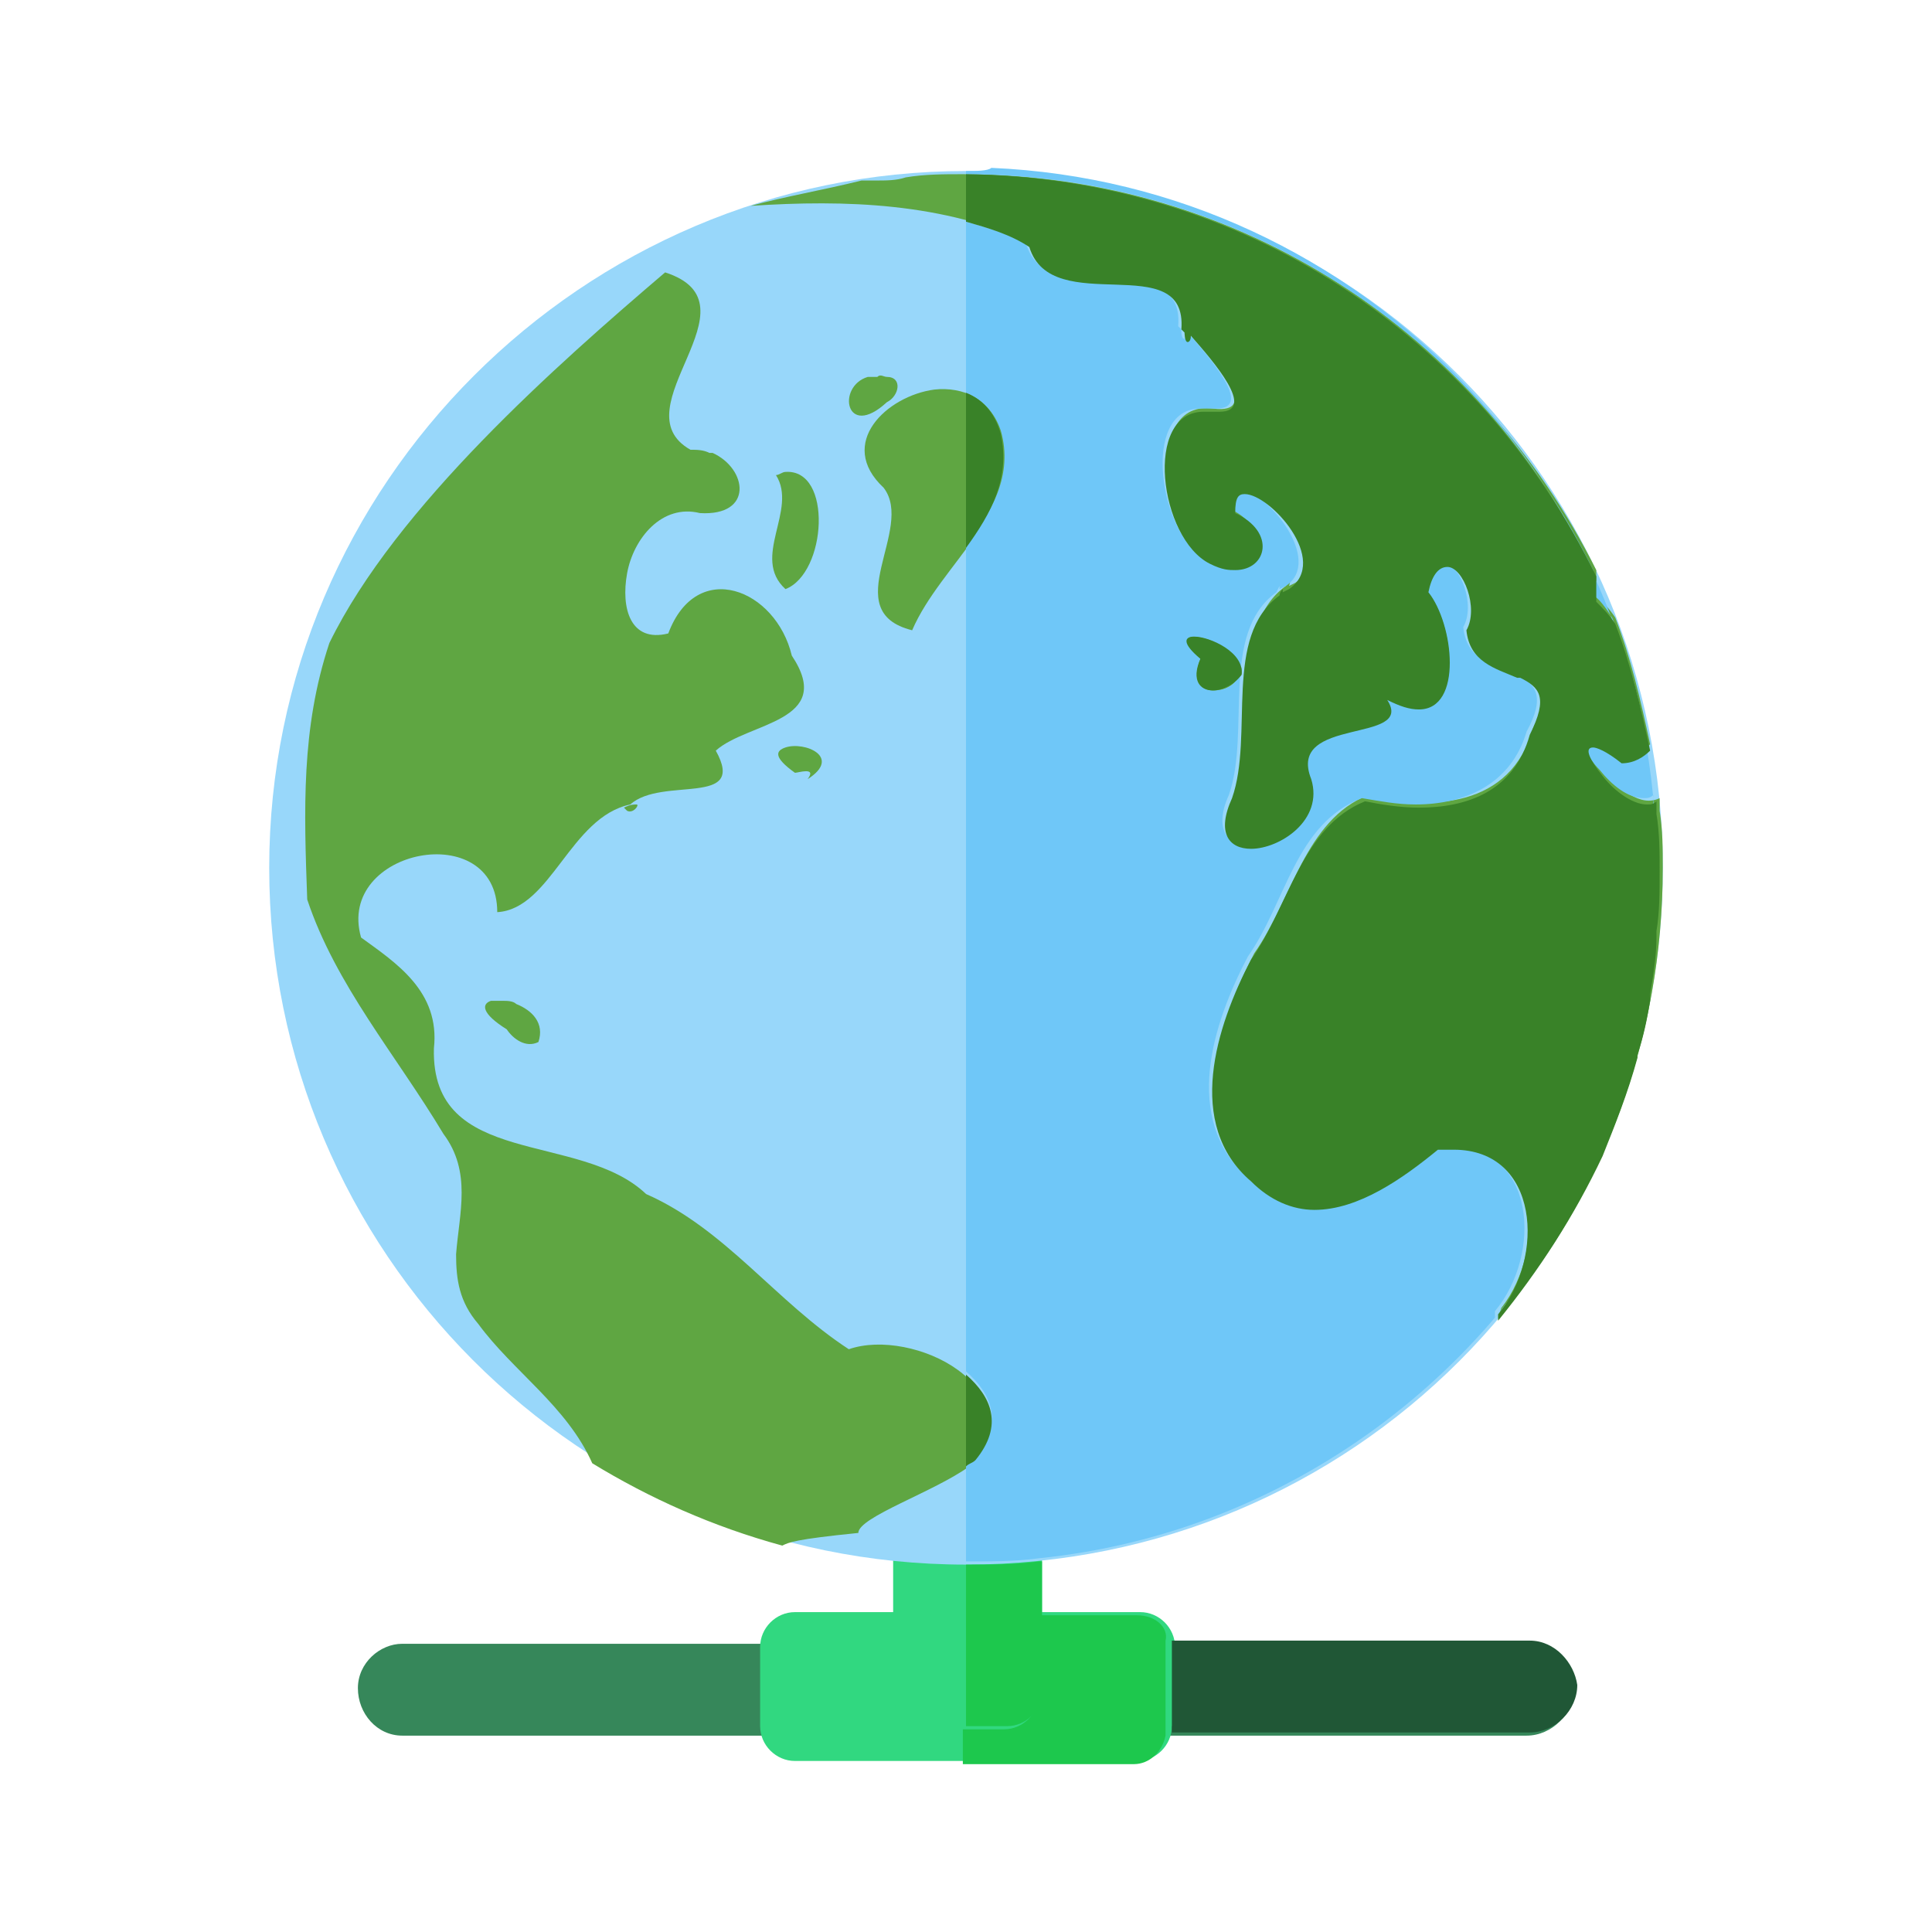 <?xml version="1.0" encoding="utf-8"?>
<!-- Generator: Adobe Illustrator 19.0.0, SVG Export Plug-In . SVG Version: 6.00 Build 0)  -->
<svg version="1.1" baseProfile="basic"
	 xmlns="http://www.w3.org/2000/svg" xmlns:xlink="http://www.w3.org/1999/xlink" x="0px" y="0px" width="61px" height="61px"
	 viewBox="0 0 61 61" xml:space="preserve">
<g>
	<path id="XMLID_30_" fill="#36875A" d="M49.7,53.3c0,0.8-0.7,1.5-1.5,1.5H12.7c-0.8,0-1.4-0.7-1.4-1.5c0-0.8,0.7-1.4,1.4-1.4h35.5
		C49.1,51.8,49.7,52.5,49.7,53.3"/>
	<path id="XMLID_29_" fill="#31D880" d="M37,54.5c0,0.6-0.5,1.1-1.1,1.1H25.1c-0.6,0-1.1-0.5-1.1-1.1V52c0-0.6,0.5-1.1,1.1-1.1h10.9
		c0.6,0,1.1,0.5,1.1,1.1V54.5"/>
	<path id="XMLID_28_" fill="#31D880" d="M31.8,47.9c0.6,0,1.1,0.5,1.1,1.1v4.5c0,0.6-0.5,1.1-1.1,1.1h-2.5c-0.6,0-1.1-0.5-1.1-1.1
		V49c0-0.6,0.5-1.1,1.1-1.1H31.8"/>
	<path id="XMLID_27_" fill="#98D7FA" d="M52.5,27.4c0,12.2-9.8,22-22,22c-12.2,0-22-9.9-22-22s9.9-22,22-22
		C42.7,5.4,52.5,15.3,52.5,27.4"/>
	<path id="XMLID_26_" fill-rule="evenodd" clip-rule="evenodd" fill="#5FA642" d="M16.3,31.7c-0.1-0.1-0.3-0.1-0.4-0.1
		c-0.1,0-0.3,0-0.4,0c-0.3,0.1-0.3,0.4,0.5,0.9c0.2,0.3,0.6,0.6,1,0.4C17.2,32.3,16.8,31.9,16.3,31.7L16.3,31.7z"/>
	<path id="XMLID_25_" fill-rule="evenodd" clip-rule="evenodd" fill="#5FA642" d="M19.7,25.5L19.7,25.5l0.1,0.1
		c0.2,0.1,0.4-0.2,0.3-0.2C20,25.4,19.9,25.4,19.7,25.5z"/>
	<path id="XMLID_24_" fill-rule="evenodd" clip-rule="evenodd" fill="#5FA642" d="M24.8,23.6c-0.3,0.1-0.4,0.3,0.3,0.8
		c0.1,0,0.7-0.2,0.4,0.2C26.6,23.9,25.4,23.4,24.8,23.6z"/>
	<path id="XMLID_23_" fill-rule="evenodd" clip-rule="evenodd" fill="#5FA642" d="M24.8,18.6c1.3-0.5,1.5-3.8,0-3.7
		c-0.1,0-0.2,0.1-0.3,0.1C25.2,16.1,23.7,17.6,24.8,18.6z"/>
	<path id="XMLID_22_" fill-rule="evenodd" clip-rule="evenodd" fill="#5FA642" d="M39.2,21.3c0.1-0.7-1-1.2-1.5-1.2
		c-0.3,0-0.3,0.2,0.2,0.7C37.4,22,38.7,22.1,39.2,21.3"/>
	<path id="XMLID_21_" fill-rule="evenodd" clip-rule="evenodd" fill="#5FA642" d="M28,12.7c0.4-0.2,0.5-0.8,0-0.8
		c-0.1,0-0.2-0.1-0.3,0c-0.1,0-0.2,0-0.3,0C26.4,12.2,26.7,13.9,28,12.7z"/>
	<path id="XMLID_20_" fill-rule="evenodd" clip-rule="evenodd" fill="#5FA642" d="M29.5,12.3c-1.5,0.2-3.1,1.7-1.6,3.1
		c1,1.3-1.5,3.9,0.9,4.5c0.9-2.1,3.5-3.8,2.9-6.3C31.3,12.6,30.4,12.2,29.5,12.3"/>
	<path id="XMLID_19_" fill="#5FA642" d="M26.8,42.6c-2.3-1.5-3.9-3.8-6.4-4.9c-2.1-2-6.8-0.8-6.7-4.6c0.2-1.8-1.2-2.7-2.3-3.5
		c-0.8-2.8,4.3-3.8,4.3-0.8c1.7-0.1,2.3-3,4.2-3.4c1-0.9,3.7,0.1,2.7-1.7c1-0.9,3.8-0.9,2.4-3c-0.5-2.1-3-3.1-3.9-0.7
		c-1.2,0.3-1.5-0.8-1.3-1.9c0.2-1.1,1.1-2.2,2.3-1.9c1.7,0.1,1.5-1.4,0.4-1.9l-0.1,0c-0.2-0.1-0.4-0.1-0.6-0.1
		c-2.3-1.3,2.3-4.6-0.8-5.6c-3.4,2.9-8.5,7.4-10.6,11.7c-0.9,2.7-0.8,5.3-0.7,8.1c0.9,2.7,2.8,4.9,4.3,7.4c0.9,1.2,0.5,2.5,0.4,3.8
		l0,0c0,0.8,0.1,1.5,0.7,2.2c1.1,1.5,2.8,2.6,3.6,4.4c1.8,1.1,3.8,2,6,2.6c0.2-0.1,0.4-0.2,2.4-0.4v0c0-0.5,2.4-1.3,3.5-2.1
		C32.7,43.8,28.8,41.9,26.8,42.6"/>
	<path id="XMLID_18_" fill="#5FA642" d="M47.3,41.6c3.3-3.8,5.2-8.8,5.2-14.2c0-0.6,0-1.2-0.1-1.8c0-0.1,0-0.3,0-0.4
		c-0.6,0.3-1.3-0.3-1.8-0.9c-0.6-0.7-0.7-1.4,0.6-0.4c0.4,0,0.7-0.2,0.9-0.4c-0.3-1.4-0.6-2.7-1.1-4c-0.2-0.3-0.4-0.5-0.6-0.7
		c0-0.3,0-0.5,0-0.8v0C46.7,10.6,39.2,5.5,30.4,5.5c-0.6,0-1.2,0-1.8,0.1c-0.3,0.1-0.6,0.1-1,0.1c-0.1,0-0.2,0-0.4,0
		C26,6,24.8,6.2,23.7,6.5c3-0.2,6.1-0.1,8.9,1.2c0.7,2.3,5,0,4.8,2.6l0.1,0.1c-0.1,0.1,0,0.5,0.1,0.1c0.7,0.8,2.3,2.6,0.7,2.4
		c-2.2-0.3-1.6,4,0,4.8c1.5,0.8,2.3-0.8,0.8-1.6c-0.2-2,3.4,1.2,1.8,2.3l-0.2,0.1c0.1-0.3-0.1,0-0.1,0c-1.8,1.3-0.8,4.4-1.5,6.4
		c-1.2,2.8,3.1,1.5,2.5-0.6c-0.8-2,3.3-1.1,2.4-2.5c2.5,1.3,2.3-2.2,1.2-3.4c0.5-1.9,1.8,0.2,1.2,1.3c0.1,1,0.9,1.2,1.6,1.5l0.1,0
		c0.6,0.3,0.9,0.6,0.3,1.8c-0.7,2.5-3.2,2.6-5.2,2.1c-2,0.8-2.4,3.3-3.6,5c-1.1,2.1-2.1,5.2,0,7c2,1.9,4.2,0.3,5.9-1
		c3.1-0.4,3.4,3.3,1.9,5.2L47.3,41.6"/>
	<path fill="#999999" d="M36,55.6C36,55.6,35.9,55.6,36,55.6C35.9,55.6,36,55.6,36,55.6 M36,55.6C36,55.6,36,55.6,36,55.6
		C36,55.6,36,55.6,36,55.6 M36,55.6C36,55.6,36,55.6,36,55.6C36,55.6,36,55.6,36,55.6 M36,51C36,51,36,51,36,51C36,51,36,51,36,51
		 M36,51C36,51,36,51,36,51C36,51,36,51,36,51 M32.8,49.3L32.8,49.3V51h3.1c0,0,0,0,0,0c0,0,0,0,0,0h-3.1V49.3 M30.5,5.4L30.5,5.4
		C30.5,5.4,30.5,5.4,30.5,5.4c0.3,0,0.7,0,1,0C31.2,5.4,30.8,5.4,30.5,5.4"/>
	<path id="XMLID_10_" fill="#205736" d="M48.3,51.8H37c0,0.1,0,0.1,0,0.2v2.5c0,0.1,0,0.1,0,0.2h11.3c0.8,0,1.5-0.7,1.5-1.5
		C49.7,52.5,49.1,51.8,48.3,51.8"/>
	<path id="XMLID_9_" fill="#1DC84D" d="M35.9,51h-3.1v2.5c0,0.6-0.5,1.1-1.1,1.1h-1.3v1.1h5.4l0,0c0,0,0,0,0,0c0,0,0,0,0,0
		c0,0,0,0,0,0c0,0,0,0,0,0c0,0,0,0,0,0c0.5,0,0.9-0.4,1-0.9h0c0-0.1,0-0.1,0-0.2V52c0-0.1,0-0.1,0-0.2l0,0h0
		C36.9,51.4,36.5,51,35.9,51C36,51,36,51,35.9,51C36,51,36,51,35.9,51C36,51,36,51,35.9,51C36,51,36,51,35.9,51
		C36,51,35.9,51,35.9,51"/>
	<path id="XMLID_8_" fill="#1DC84D" d="M32.8,49.3c-0.8,0.1-1.5,0.1-2.3,0.1c0,0,0,0,0,0v5.1h1.3c0.6,0,1.1-0.5,1.1-1.1V51V49.3"/>
	<path fill="#6FC7F8" d="M38.3,21.8c-0.4,0-0.7-0.3-0.4-1c-0.5-0.5-0.5-0.7-0.2-0.7c0,0,0,0,0,0c0.5,0,1.5,0.5,1.4,1.2
		C39,21.7,38.6,21.8,38.3,21.8 M30.5,7v5.4c0.5,0.2,0.9,0.6,1.1,1.2c0.4,1.4-0.3,2.6-1.1,3.6v26.1c0.8,0.7,1.2,1.6,0.3,2.7
		c-0.1,0.1-0.2,0.1-0.3,0.2v3.1c0,0,0,0,0,0c0.8,0,1.6,0,2.3-0.1l0,0v0c7.9-0.8,14.6-5.9,17.7-12.8c-0.9,1.9-2,3.6-3.3,5.2l0-0.2
		c1.5-1.8,1.3-5.2-1.4-5.2c-0.1,0-0.3,0-0.5,0c-1.1,0.9-2.5,1.9-3.9,1.9c-0.7,0-1.3-0.2-2-0.9c-2.1-1.9-1.1-4.9,0-7
		c1.2-1.7,1.5-4.2,3.6-5c0.6,0.1,1.1,0.2,1.7,0.2c1.5,0,3-0.6,3.5-2.3c0.6-1.1,0.3-1.5-0.3-1.8l-0.1,0c-0.7-0.3-1.5-0.5-1.6-1.5
		c0.4-0.7-0.1-2-0.6-2c-0.2,0-0.4,0.2-0.6,0.8c0.9,1,1.2,3.7-0.3,3.7c-0.3,0-0.6-0.1-1-0.3c0.9,1.4-3.2,0.5-2.4,2.5
		c0.4,1.3-1,2.2-1.9,2.2c-0.6,0-1.1-0.5-0.6-1.6c0.7-2-0.3-5.1,1.5-6.4c0,0,0.1-0.2,0.1-0.2c0,0,0,0,0,0.1l0.2-0.1
		c1.2-0.8-0.6-3-1.4-3c-0.2,0-0.4,0.2-0.3,0.6c1.2,0.6,0.9,1.8,0,1.8c-0.2,0-0.5-0.1-0.8-0.2c-1.5-0.8-2.1-4.8-0.2-4.8
		c0.1,0,0.1,0,0.2,0c0.1,0,0.2,0,0.3,0c1.2,0-0.2-1.6-0.9-2.4c0,0.1-0.1,0.2-0.1,0.2c-0.1,0-0.1-0.2-0.1-0.3l-0.1-0.1
		c0.2-2.6-4.1-0.3-4.8-2.6C31.9,7.4,31.2,7.2,30.5,7 M30.5,5.4C30.5,5.4,30.5,5.4,30.5,5.4l0,0.1c8.7,0,16.2,5.1,19.8,12.5v0
		c0,0.3,0.1,0.5,0,0.8c0.2,0.1,0.4,0.4,0.6,0.7c0.5,1.3,0.9,2.6,1.1,4c-0.2,0.2-0.5,0.3-0.9,0.4c-0.4-0.4-0.7-0.5-0.9-0.5
		c-0.3,0-0.1,0.5,0.3,0.9c0.4,0.5,0.9,0.9,1.4,0.9c0.1,0,0.2,0,0.3-0.1c0,0.1,0,0.3,0,0.4c0,0.6,0.1,1.2,0.1,1.8l0,0l0,0
		c0-11.8-9.3-21.5-21-22C31.2,5.4,30.8,5.4,30.5,5.4"/>
	<path id="XMLID_4_" fill="#398228" d="M37.7,20.1C37.7,20.1,37.7,20.1,37.7,20.1c-0.3,0-0.4,0.2,0.2,0.7c-0.3,0.7,0,1,0.4,1
		c0.3,0,0.7-0.2,0.9-0.5C39.3,20.6,38.2,20.1,37.7,20.1"/>
	<path id="XMLID_3_" fill="#398228" d="M30.5,12.4v4.9c0.8-1.1,1.4-2.2,1.1-3.6C31.4,13,31,12.6,30.5,12.4"/>
	<path id="XMLID_2_" fill="#398228" d="M30.5,43.4v2.9c0.1-0.1,0.2-0.1,0.3-0.2C31.7,45,31.3,44.1,30.5,43.4"/>
	<path id="XMLID_1_" fill="#398228" d="M30.5,5.5V7c0.7,0.2,1.4,0.4,2,0.8c0.7,2.3,5,0,4.8,2.6l0.1,0.1c0,0,0,0.3,0.1,0.3
		c0,0,0.1,0,0.1-0.2c0.7,0.8,2.1,2.4,0.9,2.4c-0.1,0-0.2,0-0.3,0c-0.1,0-0.1,0-0.2,0c-1.9,0-1.4,4,0.2,4.8C38.6,18,38.8,18,39,18
		c1,0,1.3-1.2,0-1.8c0-0.5,0.1-0.6,0.3-0.6c0.8,0,2.7,2.1,1.4,3l-0.2,0.1c0-0.1,0-0.1,0-0.1c0,0-0.1,0.1-0.1,0.2
		c-1.8,1.3-0.8,4.4-1.5,6.4c-0.5,1.1-0.1,1.6,0.6,1.6c0.9,0,2.3-0.9,1.9-2.2c-0.8-2,3.3-1.1,2.4-2.5c0.4,0.2,0.7,0.3,1,0.3
		c1.4,0,1.1-2.7,0.3-3.7c0.1-0.5,0.3-0.8,0.6-0.8c0.5,0,1,1.3,0.6,2c0.1,1,0.9,1.2,1.6,1.5l0.1,0c0.6,0.3,0.9,0.6,0.3,1.8
		c-0.5,1.8-2,2.3-3.5,2.3c-0.6,0-1.2-0.1-1.7-0.2c-2,0.8-2.4,3.3-3.6,5c-1.1,2.1-2.1,5.2,0,7c0.6,0.6,1.3,0.9,2,0.9
		c1.4,0,2.8-1,3.9-1.9c0.2,0,0.3,0,0.5,0c2.7,0,2.9,3.4,1.4,5.2l0,0.2c1.3-1.6,2.4-3.3,3.3-5.2c0.4-1,0.8-2,1.1-3.1l0-0.1
		c0.2-0.6,0.3-1.1,0.4-1.7l0-0.2c0.1-0.6,0.2-1.2,0.2-1.8l0-0.2c0.1-0.6,0.1-1.2,0.1-1.9c0-0.6,0-1.2-0.1-1.8c0-0.1,0-0.3,0-0.4
		c-0.1,0.1-0.2,0.1-0.3,0.1c-0.5,0-1.1-0.5-1.4-0.9c-0.4-0.5-0.6-0.9-0.3-0.9c0.1,0,0.4,0.1,0.9,0.5c0.4,0,0.7-0.2,0.9-0.4
		c-0.3-1.4-0.6-2.7-1.1-4c-0.2-0.3-0.4-0.5-0.6-0.7c0-0.3,0-0.5,0-0.8v0C46.7,10.6,39.2,5.6,30.5,5.5"/>
</g>
<g id="XMLID_31_">
</g>
<g id="XMLID_32_">
</g>
<g id="XMLID_33_">
</g>
<g id="XMLID_34_">
</g>
<g id="XMLID_35_">
</g>
<g id="XMLID_36_">
</g>
<g id="XMLID_37_">
</g>
<g id="XMLID_38_">
</g>
<g id="XMLID_39_">
</g>
<g id="XMLID_40_">
</g>
<g id="XMLID_41_">
</g>
<g id="XMLID_42_">
</g>
<g id="XMLID_43_">
</g>
<g id="XMLID_44_">
</g>
<g id="XMLID_45_">
</g>
</svg>
